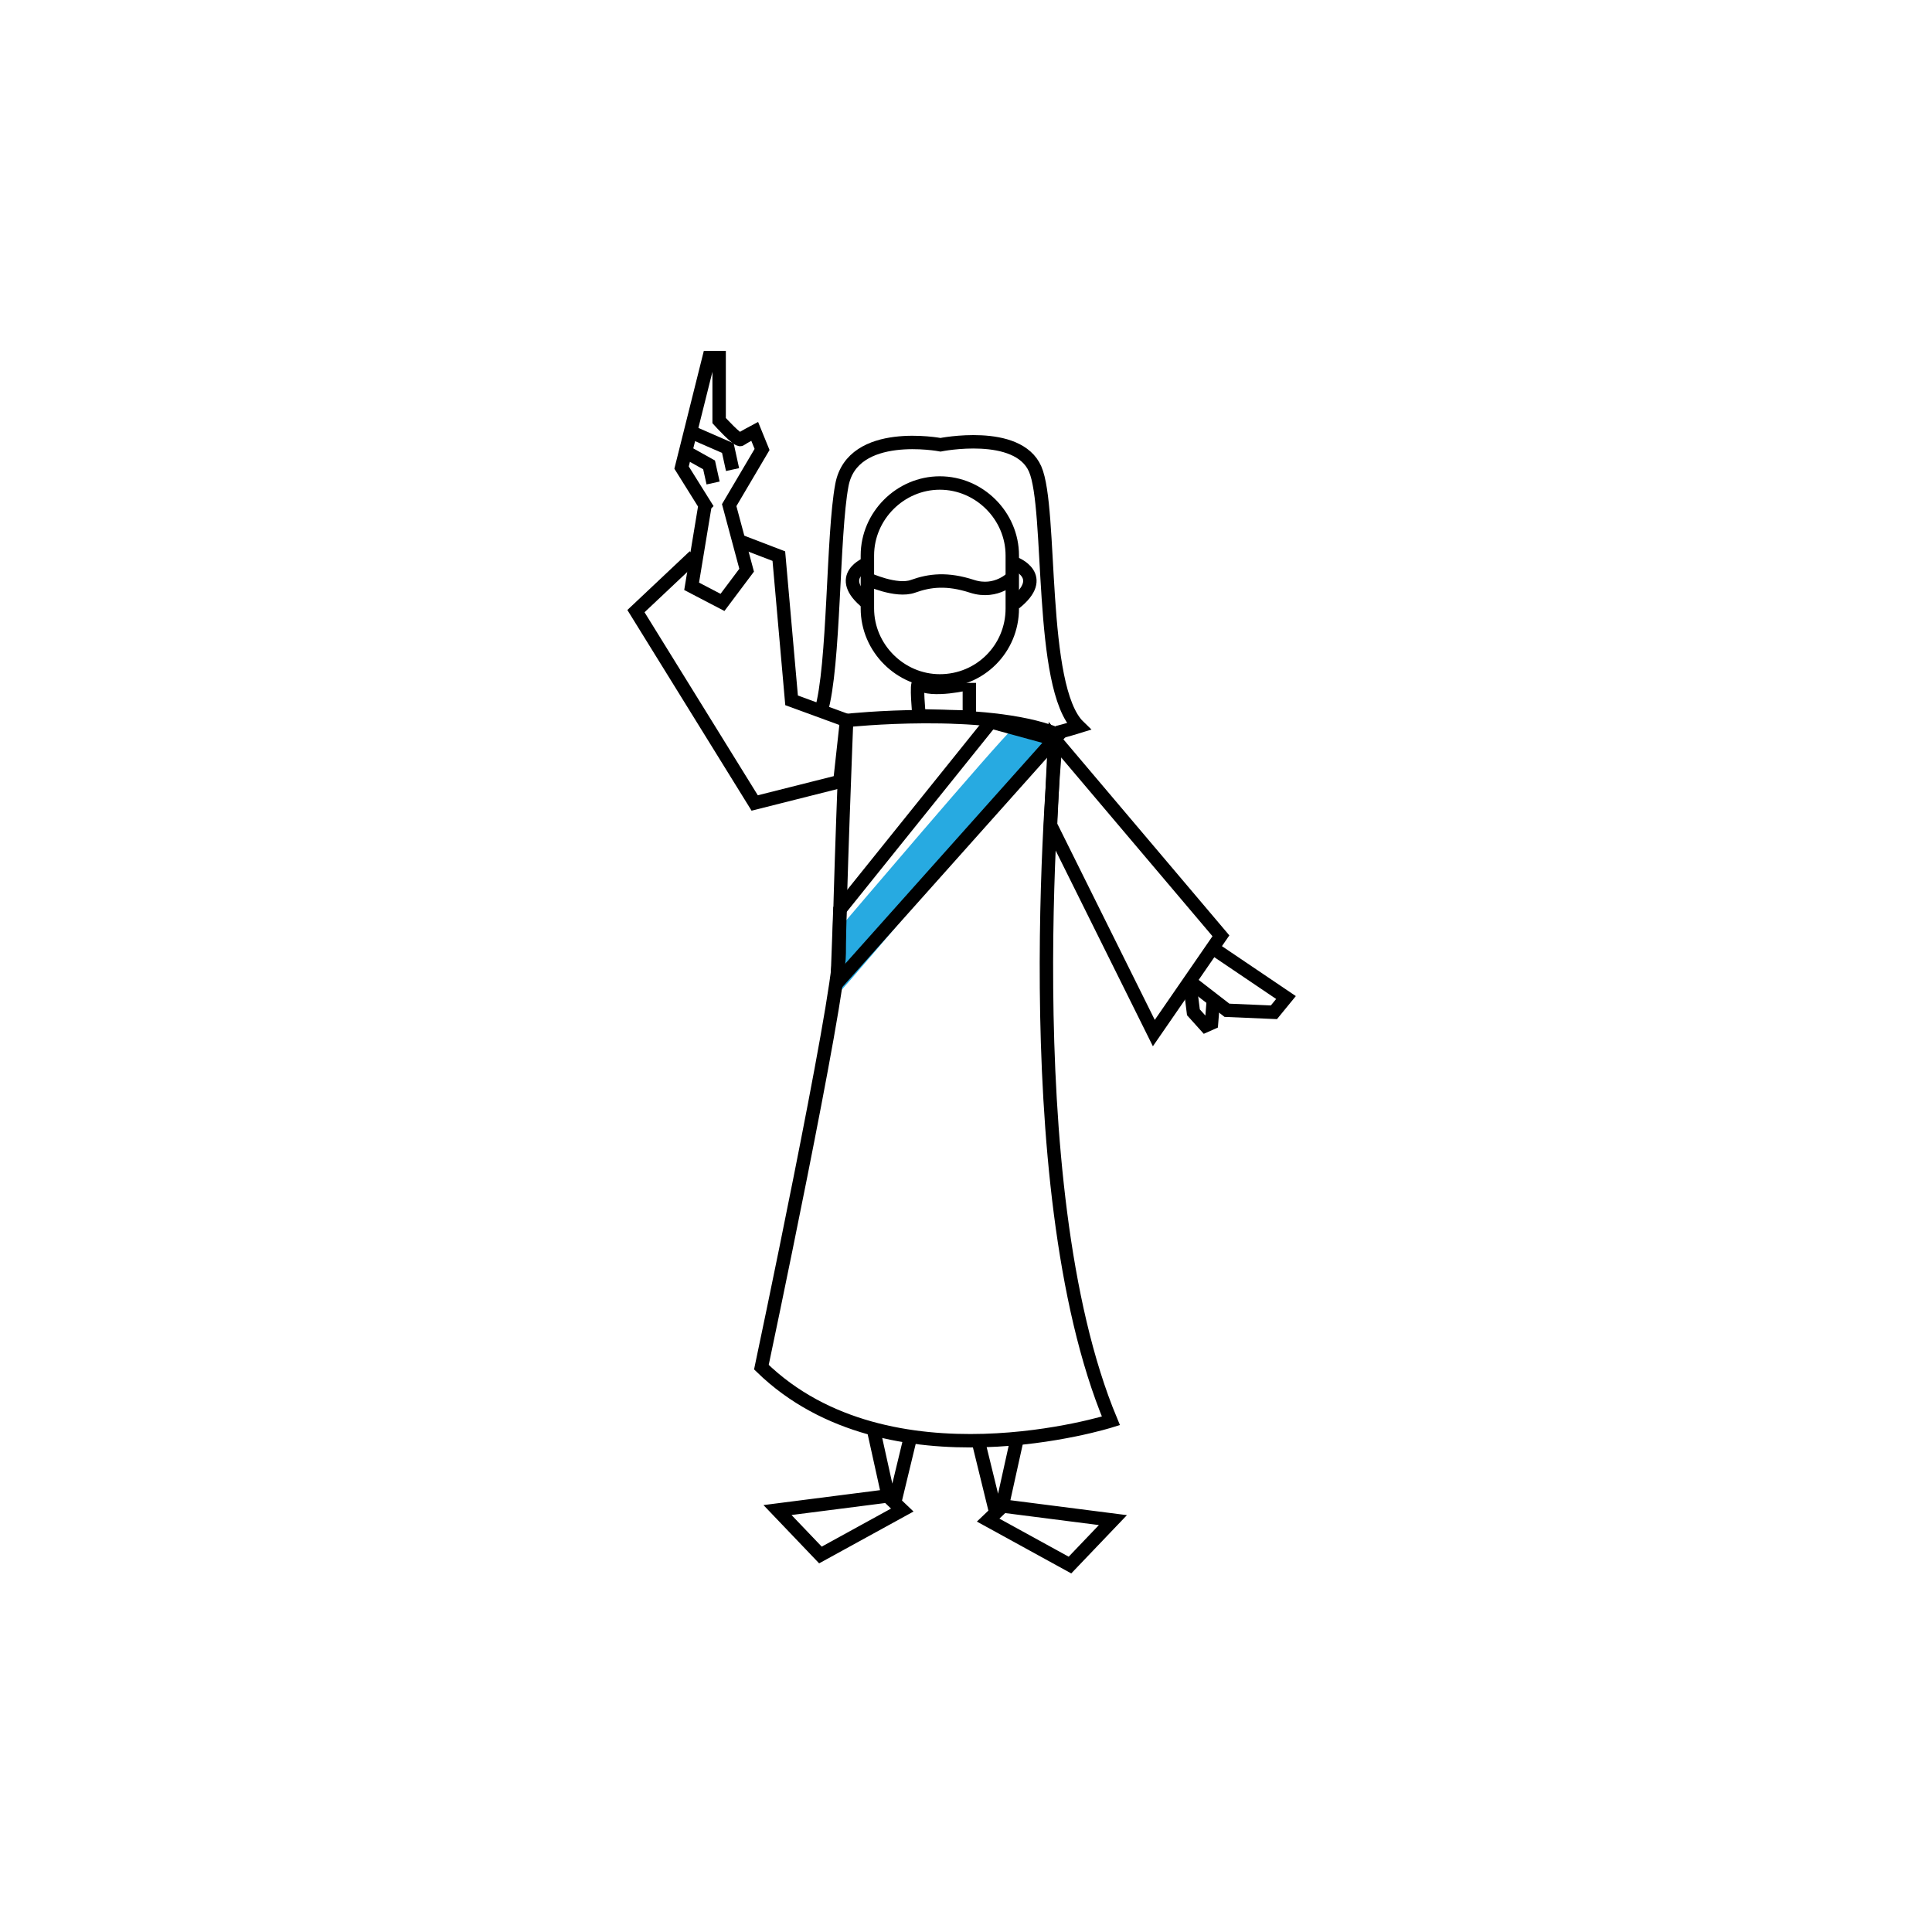 <svg version="1" xmlns="http://www.w3.org/2000/svg" width="288" height="288"><path fill="#27AAE1" d="M150.9 108.7c-1.9 1.6-25.7 29.6-25.7 29.6s-1 10.2 0 9.5c1-.7 31.9-37.6 31.9-37.6l-6.2-1.5z"/><g fill="none" stroke="#000" stroke-width="2" stroke-miterlimit="10"><path d="M140.1 101.5c-5.9 0-10.8-4.9-10.8-10.8v-7.9c0-5.9 4.9-10.8 10.8-10.8s10.8 4.9 10.8 10.8v7.9c0 6-4.8 10.8-10.8 10.8z"/><path d="M129.3 86.3s4.3 2 6.8 1.1c2.5-.9 5.1-1.2 8.8 0S151 86 151 86m-21.7-2s-5 1.9 0 5.9m22-5.9s5 1.9 0 5.9"/><path d="M122.4 106c2-6.7 1.7-26.3 3.1-33.7 1.6-8.5 14.7-6 14.7-6s11.5-2.3 14.1 3.6.5 32.6 6.5 38.4c0 0-1.6.5-3.2.9"/><path d="M137 101.9c-.5-.4 0 4.8 0 4.8l7.5.2v-5.1c0 .1-5.7 1.4-7.5.1z"/><path d="M126.2 107.4s20.5-2.2 31.3 2c0 0-6.7 67 8.1 102.4 0 0-33.1 10.5-52.1-8 0 0 11.6-54.8 11.6-61.7s1.1-34.7 1.1-34.7z"/><path d="M103.5 82.9l-8.7 8.2 17.7 28.6 12.7-3.2 1-9.1-8.2-3-1.9-21.5-6-2.3"/><path d="M105.1 75.3l-3.5-5.6 4.1-16.4h1.5v9.4s2.8 3.1 3.2 2.8 2.1-1.2 2.1-1.2l1.1 2.7-4.9 8.3 2.6 9.7-3.6 4.8-4.6-2.4 2-12.1z"/><path d="M103 64.4l5.5 2.4.7 3.2m-6.9-2.6l3.4 1.9.6 2.7m75.7 67.5L172 154l-15.4-31 .6-12.8z"/><path d="M177.6 146.5l5.3 4.1 7 .3 1.8-2.2-11.1-7.5"/><path d="M177.3 146.1l.6 4.8 1.8 2 .9-.4.3-3.8m-33.2-41.1l-22.5 28-.4 10.9 32.4-36.3zm-17.4 105.9l2.1 9.5h1.2l2.1-8.7m15.8.7l-2.1 9.5h-1.2l-2.4-9.8m-13.5 8.3l-16.4 2.1 6.4 6.7 12.2-6.7zm17.2 1.5l16.4 2.1-6.4 6.7-12.2-6.7z"/></g></svg>